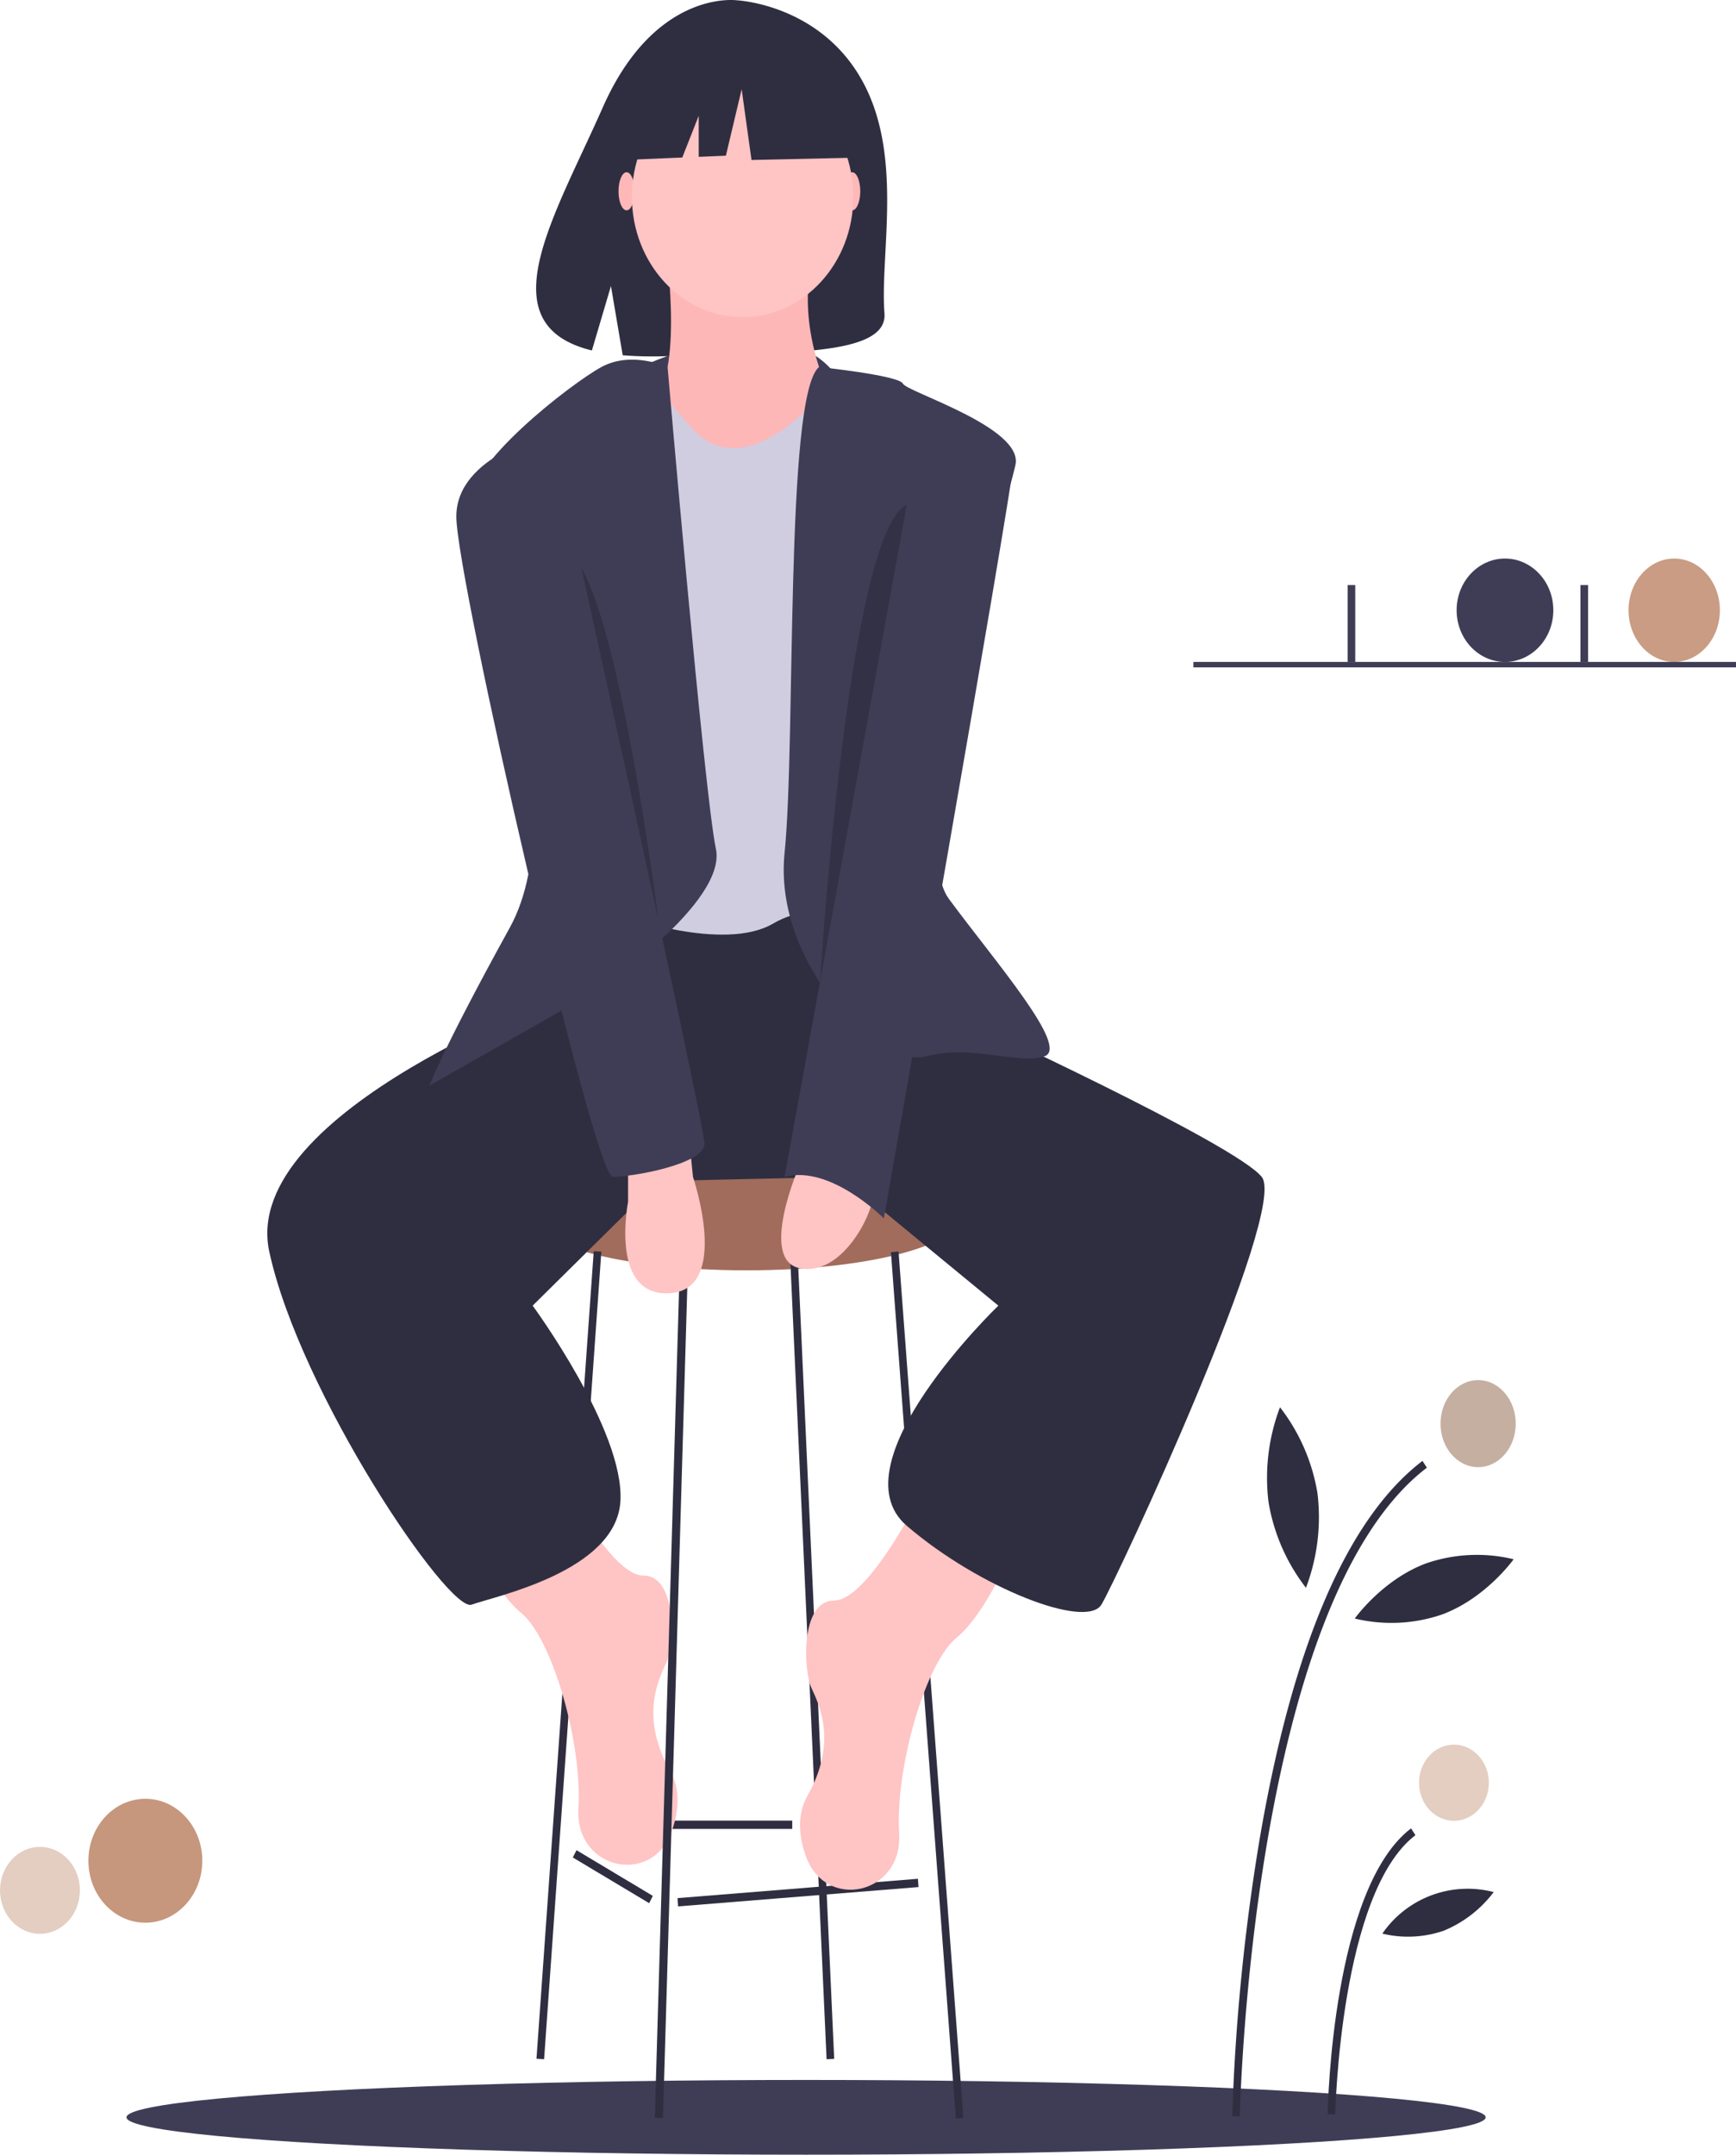 <svg xmlns="http://www.w3.org/2000/svg" width="319.108" height="396.022" viewBox="0 0 319.108 396.022">
  <g id="girl-stool" style="isolation: isolate">
    <ellipse id="Ellipse_56" data-name="Ellipse 56" cx="124.924" cy="6.87" rx="124.924" ry="6.87" transform="translate(23.25 382.283)" fill="#3f3d56"/>
    <ellipse id="Ellipse_57" data-name="Ellipse 57" cx="10.469" cy="11.389" rx="10.469" ry="11.389" transform="translate(16.249 330.606)" fill="#bc8465" opacity="0.84"/>
    <ellipse id="Ellipse_58" data-name="Ellipse 58" cx="7.344" cy="7.989" rx="7.344" ry="7.989" transform="translate(0 339.445)" fill="#e4cec1"/>
    <ellipse id="Ellipse_59" data-name="Ellipse 59" cx="8.888" cy="9.5" rx="8.888" ry="9.5" transform="translate(267.754 102.657)" fill="#3f3d56"/>
    <ellipse id="Ellipse_60" data-name="Ellipse 60" cx="8.394" cy="9.5" rx="8.394" ry="9.5" transform="translate(299.356 102.657)" fill="rgba(189,133,103,0.81)"/>
    <path id="Path_219" data-name="Path 219" d="M576.048,315.543s23.155-10.976,34.03.618S580.959,323.939,576.048,315.543Z" transform="translate(-457.436 -248.465)" fill="#3f3d56"/>
    <path id="Path_220" data-name="Path 220" d="M607.5,244.146c-7.781-14.3-23.176-14.97-23.176-14.97s-15-2.087-24.624,19.7c-8.969,20.3-21.348,39.909-1.993,44.662l3.5-11.838,2.165,12.719a69.613,69.613,0,0,0,8.281.154c20.728-.728,40.469.213,39.833-7.879C610.638,275.935,614.986,257.909,607.5,244.146Z" transform="translate(-448.906 -229.123)" fill="#2f2e41"/>
    <ellipse id="Ellipse_61" data-name="Ellipse 61" cx="39.293" cy="9.923" rx="39.293" ry="9.923" transform="translate(97.913 213.633)" fill="#a16c5b"/>
    <path id="Path_248" data-name="Path 248" d="M.011.337,44.34.051l-.009,1.526L0,1.863Z" transform="translate(124.508 348.528) rotate(-4.229)" fill="#2f2e41"/>
    <path id="Path_247" data-name="Path 247" d="M.7.067,2.2.015,1.606,16.357l-1.5.052Z" transform="matrix(0.482, -0.876, 0.876, 0.482, 104.899, 341.976)" fill="#2f2e41"/>
    <rect id="Rectangle_35" data-name="Rectangle 35" width="32.978" height="1.527" transform="translate(112.648 334.618)" fill="#2f2e41"/>
    <path id="Path_221" data-name="Path 221" d="M240.9,566.945l-1.4-.087,10.525-148.426,1.4.087Z" transform="translate(-140.885 -188.476)" fill="#2f2e41"/>
    <path id="Path_222" data-name="Path 222" d="M312.517,576.982,305.5,422.517l1.4-.066,7.017,154.464Z" transform="translate(-160.576 -198.513)" fill="#2f2e41"/>
    <path id="Path_249" data-name="Path 249" d="M1.377.013,2.781,0,1.612,159.642l-1.4.009Z" transform="matrix(0.997, -0.082, 0.082, 0.997, 162.394, 230.243)" fill="#2f2e41"/>
    <path id="Path_223" data-name="Path 223" d="M639.011,588.5s-9.823,19.846-16.138,19.846-5.613,12.976-4.21,16.03,4.911,9.923-.7,19.846c-1.961,3.466-1.61,7.4-.324,11.047,3.6,10.225,17.628,7.127,17.181-3.813q-.007-.181-.018-.364c-.7-12.213,4.911-31.3,10.525-35.876s10.525-16.793,10.525-16.793Z" transform="translate(-469.529 -314.184)" fill="#ffc4c4"/>
    <path id="Path_224" data-name="Path 224" d="M545.388,582.5s9.823,19.846,16.138,19.846,5.613,12.976,4.21,16.03-4.911,9.923.7,19.846c1.961,3.466,1.61,7.4.324,11.047-3.6,10.225-17.628,7.127-17.181-3.813q.007-.181.018-.364c.7-12.213-4.912-31.3-10.525-35.876s-10.525-16.793-10.525-16.793Z" transform="translate(-443.264 -312.764)" fill="#ffc4c4"/>
    <path id="Path_225" data-name="Path 225" d="M537.737,451.9l-4.21,9.923s-61.745,22.136-56.132,48.089,32.978,66.408,37.187,64.881,26.663-6.106,27.364-19.083-16.138-35.876-16.138-35.876l23.155-22.9,33.694-.763,28.753,23.663s-30.171,29.006-16.84,40.456,32.978,19.083,35.784,14.5,34.381-72.514,29.469-78.621S605.1,467.163,605.1,467.163l-13.331-20.609L539.841,443.5Z" transform="translate(-427.896 -279.864)" fill="#2f2e41"/>
    <path id="Path_226" data-name="Path 226" d="M579.447,287.712s3.508,25.189-3.508,28.242,14.033,16.03,14.033,16.03H601.9l7.718-17.556s-7.017-13.74-2.807-26.716S579.447,287.712,579.447,287.712Z" transform="translate(-456.976 -241.625)" fill="#ffb8b8"/>
    <path id="Path_227" data-name="Path 227" d="M579.447,287.712s3.508,25.189-3.508,28.242,14.033,16.03,14.033,16.03H601.9l7.718-17.556s-7.017-13.74-2.807-26.716S579.447,287.712,579.447,287.712Z" transform="translate(-456.976 -241.625)" fill="rgba(236,181,183,0.21)" opacity="0.1"/>
    <path id="Path_228" data-name="Path 228" d="M571.565,317.5s7.718,9.16,9.121,10.686,7.718,9.923,21.05-2.29,14.735,2.29,14.735,2.29v91.6s-11.226-5.343-20.348,0-28.066-1.527-28.066-1.527l-3.508-94.651Z" transform="translate(-454.005 -250.041)" fill="#d0cde1"/>
    <path id="Path_229" data-name="Path 229" d="M563.292,317.079s-6.557-3.053-12.17,0-25.26,18.319-23.856,25.189,19.646,54.958,7.016,77.858-14.734,29.006-14.734,29.006l30.872-17.556s23.856-16.03,21.751-25.953S563.292,317.079,563.292,317.079Z" transform="translate(-440.579 -249.62)" fill="#3f3d56"/>
    <path id="Path_230" data-name="Path 230" d="M618.8,317.5s14.726,1.527,15.428,3.053,22.1,8.015,20.7,14.884-20.7,68.316-12.279,79.766,22.453,27.479,17.541,29.006-13.331-2.29-21.751,0-28.066-16.793-25.961-37.4S612.5,322.843,618.8,317.5Z" transform="translate(-468.26 -250.041)" fill="#3f3d56"/>
    <path id="Path_231" data-name="Path 231" d="M615.089,509.5s-7.718,17.556,0,19.083,13.331-9.923,13.331-12.976S615.089,509.5,615.089,509.5Z" transform="translate(-468.06 -295.485)" fill="#ffc4c4"/>
    <path id="Path_232" data-name="Path 232" d="M272,574.294l-1.5-.032,4.506-153.786,1.5.032Z" transform="translate(-150.135 -185.022)" fill="#2f2e41"/>
    <ellipse id="Ellipse_62" data-name="Ellipse 62" cx="1.481" cy="3.5" rx="1.481" ry="3.5" transform="translate(155.171 31.657)" fill="#ffb8b8"/>
    <ellipse id="Ellipse_63" data-name="Ellipse 63" cx="1.481" cy="3.5" rx="1.481" ry="3.5" transform="translate(113.694 31.657)" fill="#ffb8b8"/>
    <path id="Path_233" data-name="Path 233" d="M637.808,330.5s17.541,0,16.839,7.633-23.856,138.923-23.856,138.923-9.823-9.923-18.243-7.633Z" transform="translate(-468.326 -253.118)" fill="#3f3d56"/>
    <path id="Path_234" data-name="Path 234" d="M557.048,363l15.787,67.164S565.468,371.4,557.048,363Z" transform="translate(-451.768 -260.81)" opacity="0.2"/>
    <path id="Path_235" data-name="Path 235" d="M637.776,350.636,621.809,438.45S626.912,355.7,637.776,350.636Z" transform="translate(-471.089 -257.884)" opacity="0.2"/>
    <ellipse id="Ellipse_64" data-name="Ellipse 64" cx="20.348" cy="22.136" rx="20.348" ry="22.136" transform="translate(116.156 14.028)" fill="#ffc4c4"/>
    <path id="Path_236" data-name="Path 236" d="M302.834,120.311l-15.209-8.667-21,3.546-4.345,20.879,10.817-.453,3.022-7.67v7.545l4.992-.209,2.9-12.212,1.811,13,17.744-.394Z" transform="translate(-147.681 -106.666)" fill="#2f2e41"/>
    <g id="flowers" transform="translate(226.502 253.657)">
      <path id="Path_237" data-name="Path 237" d="M772.034,736.661l-1.4-.03a384.072,384.072,0,0,1,4.982-50.6c6.068-35.785,16.159-59.286,29.991-69.852l.806,1.249C774.1,642.112,772.051,735.718,772.034,736.661Z" transform="translate(-770.631 -601.333)" fill="#2f2e41"/>
      <path id="Path_238" data-name="Path 238" d="M797.034,757.238l-1.4-.03c.03-1.691.907-41.535,15.326-52.548l.806,1.249C797.925,716.478,797.041,756.832,797.034,757.238Z" transform="translate(-778.089 -622.274)" fill="#2f2e41"/>
      <ellipse id="Ellipse_65" data-name="Ellipse 65" cx="6.913" cy="8" rx="6.913" ry="8" transform="translate(38.289)" fill="#c5afa1"/>
      <ellipse id="Ellipse_66" data-name="Ellipse 66" cx="6.419" cy="7" rx="6.419" ry="7" transform="translate(34.339 67)" fill="#e4cec1"/>
      <path id="Path_239" data-name="Path 239" d="M789.01,619.088a36.558,36.558,0,0,1-2.118,17.358A35.039,35.039,0,0,1,780,620.623a36.555,36.555,0,0,1,2.118-17.358A35.047,35.047,0,0,1,789.01,619.088Z" transform="translate(-773.335 -598.276)" fill="#2f2e41"/>
      <path id="Path_240" data-name="Path 240" d="M818.819,649.752a28.744,28.744,0,0,1-16.081.755s5.057-7.133,13.122-10.142a28.743,28.743,0,0,1,16.081-.755S826.883,646.743,818.819,649.752Z" transform="translate(-780.211 -606.686)" fill="#2f2e41"/>
      <path id="Path_241" data-name="Path 241" d="M821.233,726.906a20.155,20.155,0,0,1-11.271.53A19.039,19.039,0,0,1,830.43,719.8,21.978,21.978,0,0,1,821.233,726.906Z" transform="translate(-782.365 -625.705)" fill="#2f2e41"/>
    </g>
    <rect id="Rectangle_37" data-name="Rectangle 37" width="99.744" height="1" transform="translate(219.363 121.657)" fill="#3f3d56"/>
    <rect id="Rectangle_38" data-name="Rectangle 38" width="1.403" height="14.121" transform="translate(247.716 107.533)" fill="#3f3d56"/>
    <rect id="Rectangle_39" data-name="Rectangle 39" width="1.403" height="14.121" transform="translate(290.516 107.533)" fill="#3f3d56"/>
    <path id="Path_242" data-name="Path 242" d="M571.327,507.317v7.633s-3.508,17.556,7.718,16.793,4.21-21.373,4.21-21.373l-.7-6.87Z" transform="translate(-455.873 -294.065)" fill="#ffc4c4"/>
    <path id="Path_243" data-name="Path 243" d="M544.089,333.5s-17.541,3.817-17.541,15.266,25.26,121.366,28.768,121.366,16.84-2.29,16.84-6.107S544.089,333.5,544.089,333.5Z" transform="translate(-442.668 -253.828)" fill="#3f3d56"/>
  </g>
</svg>
